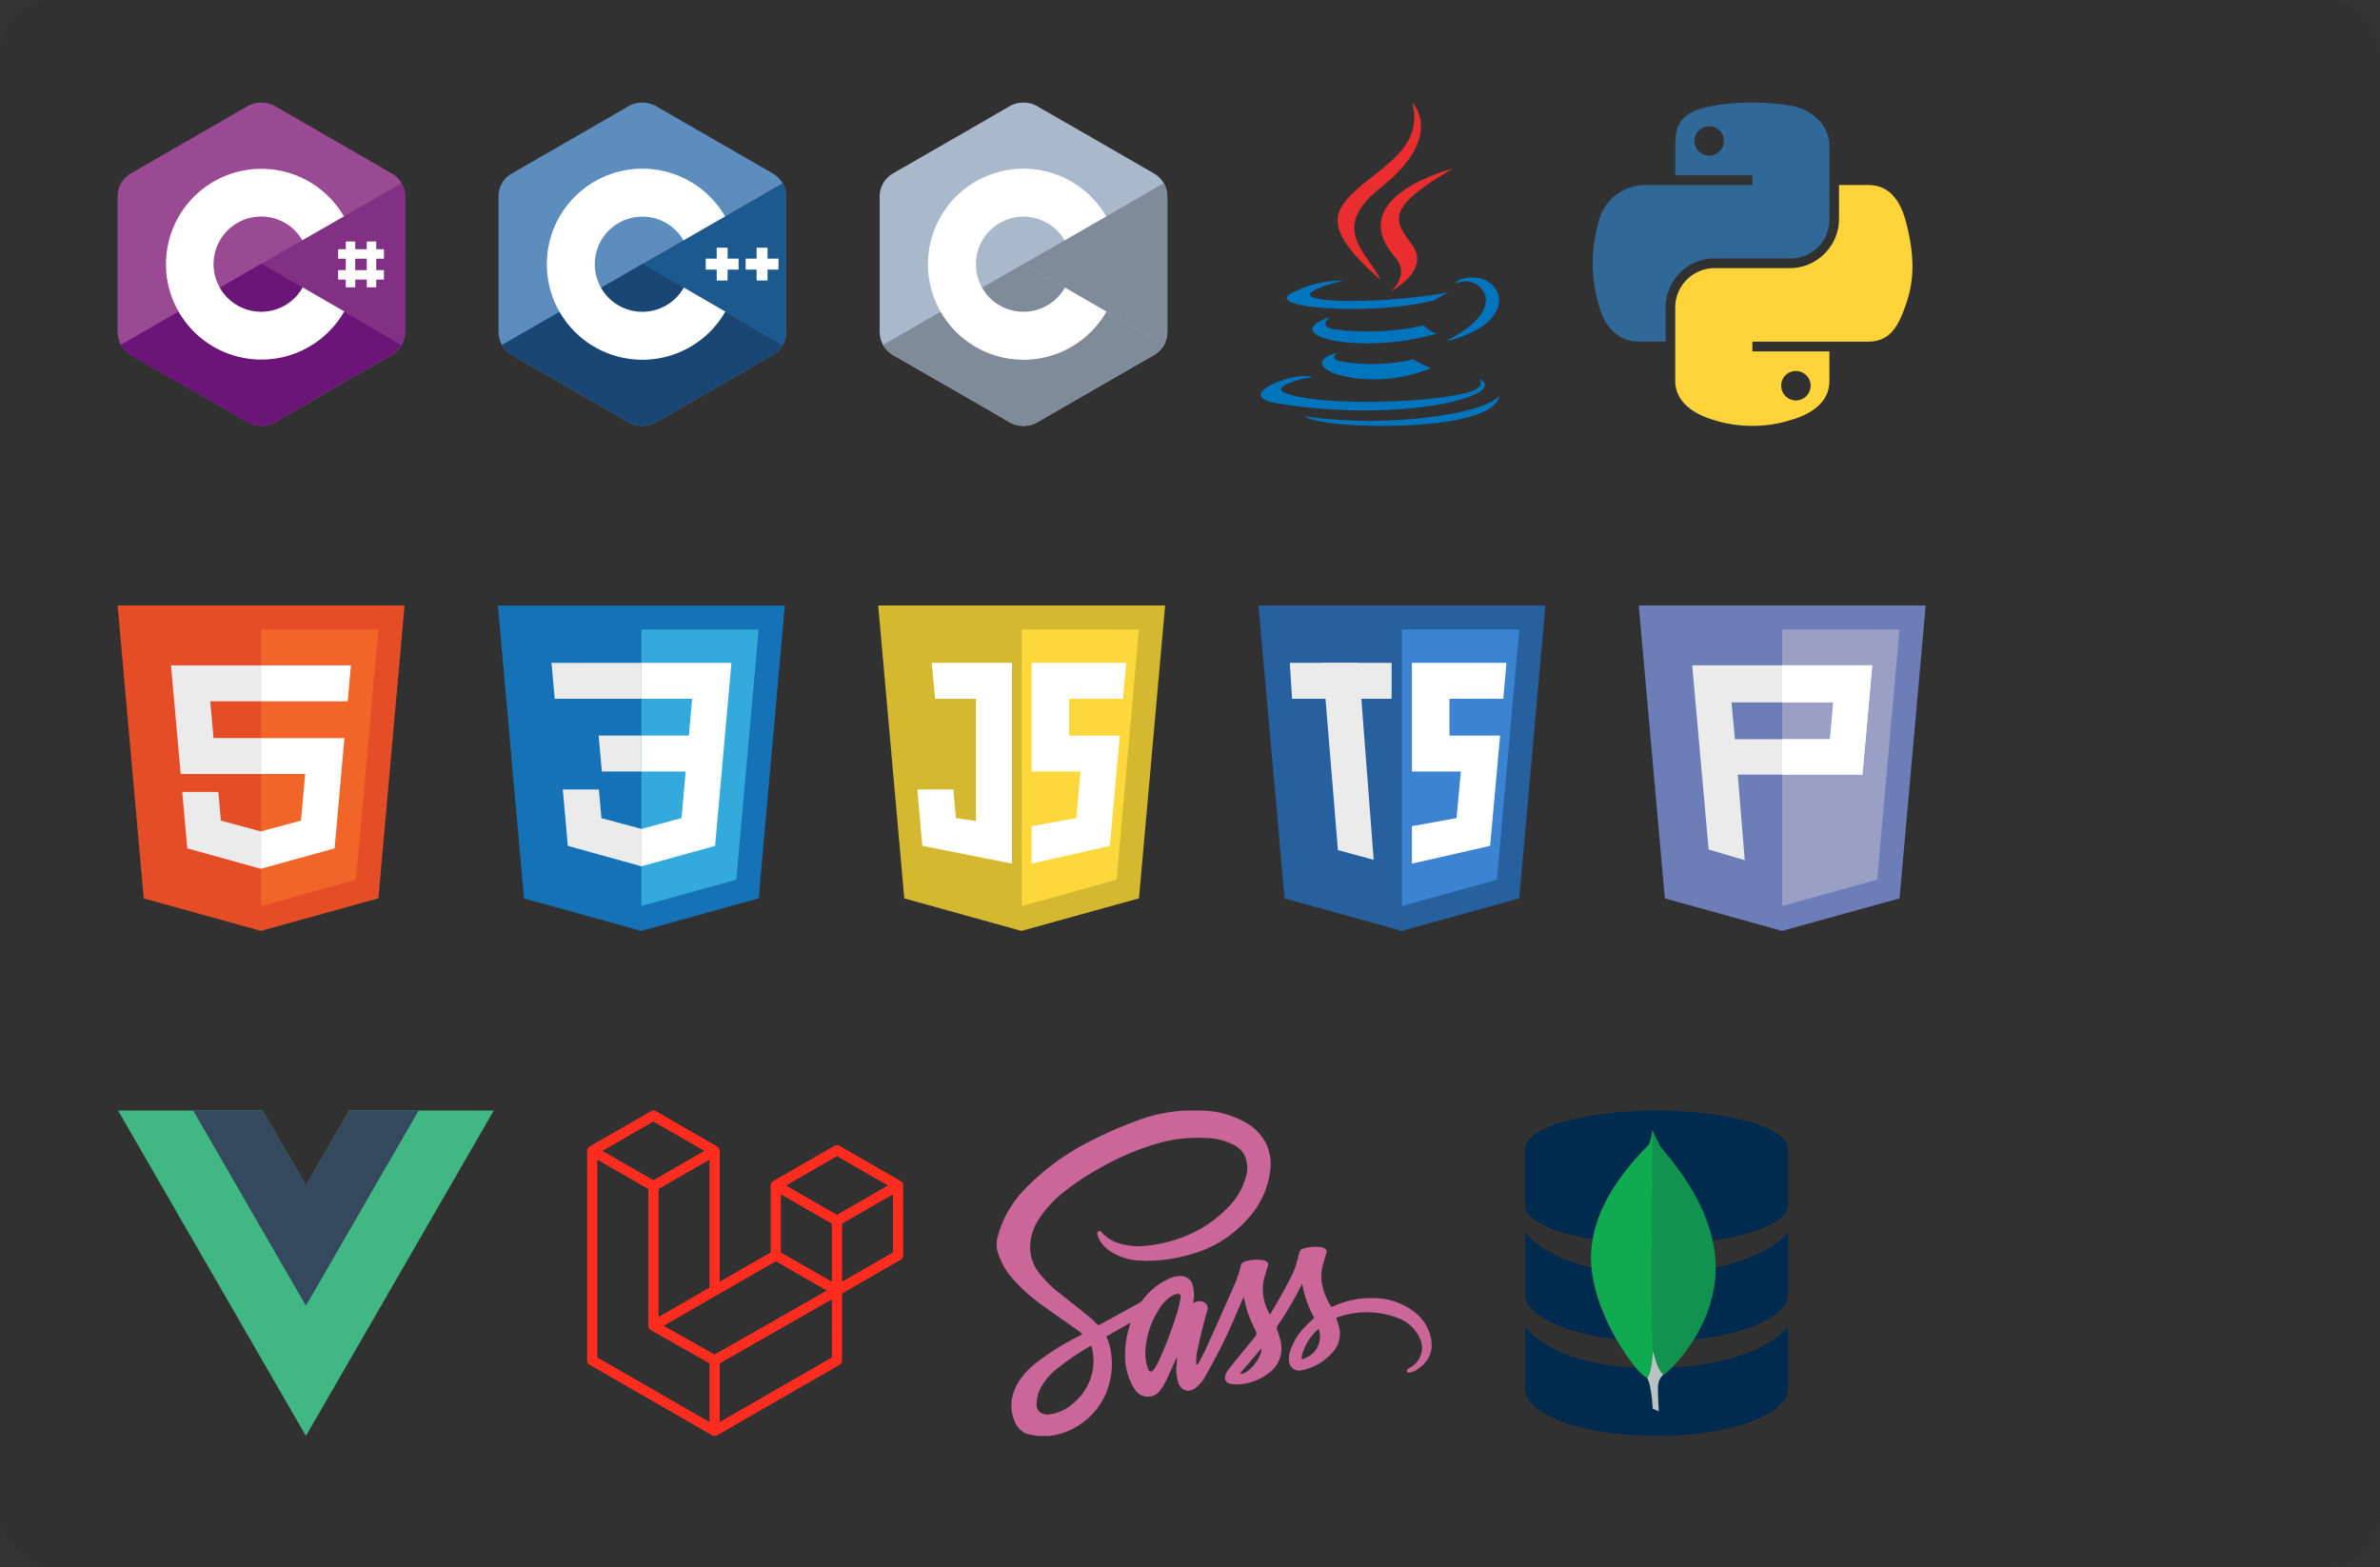 <svg xmlns="http://www.w3.org/2000/svg" xmlns:xlink="http://www.w3.org/1999/xlink" width="530" height="349" viewBox="0 0 530 349">
  <rect x="0" y="0" width="530" height="349" fill="#333333" stroke="none"/>
  <defs>
    <linearGradient id="linear-gradient" x1="0.758" y1="16.144" x2="2.083" y2="15.015" gradientUnits="objectBoundingBox">
      <stop offset="0" stop-color="#5a9fd4"/>
      <stop offset="1" stop-color="#306998"/>
    </linearGradient>
    <linearGradient id="linear-gradient-2" x1="2.241" y1="13.881" x2="1.769" y2="14.539" gradientUnits="objectBoundingBox">
      <stop offset="0" stop-color="#ffd43b"/>
      <stop offset="1" stop-color="#ffe873"/>
    </linearGradient>
  </defs>
  <rect id="Rechteck_272" data-name="Rechteck 272" width="530" height="349" rx="12" fill="rgba(0,0,0,0.05)"/>
  <path id="Pfad_37" data-name="Pfad 37" d="M175.076,311.007a6.358,6.358,0,0,0-.783-3.2,6.116,6.116,0,0,0-2.318-2.258q-12.792-7.378-25.59-14.741a6.282,6.282,0,0,0-6.808.067c-3.4,2-20.39,11.739-25.454,14.672A5.915,5.915,0,0,0,111.018,311v29.667a6.386,6.386,0,0,0,.749,3.137,6.1,6.1,0,0,0,2.351,2.322c5.065,2.933,22.062,12.67,25.456,14.672a6.283,6.283,0,0,0,6.81.067q12.791-7.384,25.594-14.743a6.1,6.1,0,0,0,2.353-2.319,6.394,6.394,0,0,0,.749-3.138V311.006" transform="translate(0 -267)" fill="#5c8dbc"/>
  <path id="Pfad_38" data-name="Pfad 38" d="M143.147,325.742l-31.38,18.068a6.1,6.1,0,0,0,2.353,2.32c5.065,2.933,22.062,12.67,25.456,14.672a6.283,6.283,0,0,0,6.81.067q12.793-7.384,25.593-14.743a6.1,6.1,0,0,0,2.353-2.319l-31.185-18.065" transform="translate(0 -267)" fill="#1a4674"/>
  <path id="Pfad_39" data-name="Pfad 39" d="M133.851,331.094a10.591,10.591,0,0,0,18.427-.061l-9.133-5.29-9.294,5.351" transform="translate(0 -267)" fill="#1a4674"/>
  <path id="Pfad_40" data-name="Pfad 40" d="M175.077,311.007a6.358,6.358,0,0,0-.783-3.2l-31.147,17.935,31.184,18.065a6.394,6.394,0,0,0,.749-3.138V311.006" transform="translate(0 -267)" fill="#1b598e"/>
  <path id="Pfad_41" data-name="Pfad 41" d="M173.362,327.033h-2.437v2.437h-2.437v-2.437h-2.437V324.6h2.437v-2.437h2.437V324.6h2.437v2.437m-8.892,0h-2.437v2.437H159.6v-2.437h-2.437V324.6H159.6v-2.437h2.437V324.6h2.439v2.437" transform="translate(0 -267)" fill="#fff"/>
  <path id="Pfad_42" data-name="Pfad 42" d="M152.28,331.033a10.593,10.593,0,1,1-.069-10.509l9.259-5.332a21.274,21.274,0,1,0,.055,21.2l-9.245-5.357" transform="translate(0 -267)" fill="#fff"/>
  <path id="Pfad_55" data-name="Pfad 55" d="M32.005,467.061,26.19,401.839h63.9l-5.824,65.212L58.1,474.3Z" transform="translate(0 -267)" fill="#e44d26"/>
  <path id="Pfad_56" data-name="Pfad 56" d="M58.139,468.761,79.283,462.9l4.975-55.726H58.139Z" transform="translate(0 -267)" fill="#f16529"/>
  <path id="Pfad_57" data-name="Pfad 57" d="M58.139,431.362H47.553l-.731-8.19H58.139v-8H38.08l.192,2.146,1.966,22.044h17.9Zm0,20.775-.035.01-8.913-2.407-.569-6.379H40.591l1.121,12.56,16.39,4.551.037-.01Z" transform="translate(0 -267)" fill="#ebebeb"/>
  <path id="Pfad_58" data-name="Pfad 58" d="M58.111,431.362v8h9.848l-.928,10.374-8.922,2.408v8.323l16.4-4.545.121-1.35,1.88-21.059.195-2.148H58.111Zm0-16.191v8H77.433l.16-1.8.365-4.056.191-2.146Z" transform="translate(0 -267)" fill="#fff"/>
  <path id="Pfad_277" data-name="Pfad 277" d="M201.377,467.061l-5.815-65.222h63.9l-5.821,65.211-26.17,7.255Zm0,0" transform="translate(0 -267)" fill="#d4b830"/>
  <path id="Pfad_278" data-name="Pfad 278" d="M227.513,468.76l21.143-5.862,4.974-55.726H227.513Zm0,0" transform="translate(0 -267)" fill="#fdd83c"/>
  <g id="Gruppe_315" data-name="Gruppe 315" transform="translate(0 -267)">
    <path id="Pfad_279" data-name="Pfad 279" d="M249.368,430.8H238.093V422.61h11.986l.71-8H229.732V438.8h10.906l-.963,10.374-9.942,1.81v8.339l17.419-3.964Zm-24.006-16.191H207.5l.742,8h9.091v27.221l-4.455-.652-.57-6.38h-8.03l1.12,12.56c19.964,3.963.076,0,19.964,3.963Z" fill="#fff"/>
  </g>
  <path id="Pfad_64" data-name="Pfad 64" d="M48,1.988a49.054,49.054,0,0,0-8.208.7C32.518,3.972,31.2,6.66,31.2,11.618v6.546H48.376v2.182H24.752a10.725,10.725,0,0,0-10.73,8.71,32.1,32.1,0,0,0,0,17.457c1.221,5.086,4.137,8.708,9.129,8.708h5.906V47.373A10.915,10.915,0,0,1,39.788,36.7H56.945a8.654,8.654,0,0,0,8.588-8.728V11.618c0-4.656-3.927-8.153-8.588-8.93a53.655,53.655,0,0,0-8.95-.7ZM38.706,7.253a3.274,3.274,0,1,1-3.223,3.284A3.274,3.274,0,0,1,38.706,7.253Z" transform="translate(341.857 20.852)" fill="url(#linear-gradient)"/>
  <path id="Pfad_65" data-name="Pfad 65" d="M75.721,28.38v7.628A11.017,11.017,0,0,1,64.99,46.9H47.833a8.762,8.762,0,0,0-8.588,8.729V71.984c0,4.654,4.047,7.393,8.588,8.728a28.75,28.75,0,0,0,17.157,0c4.324-1.253,8.588-3.772,8.588-8.728V65.437H56.422V63.254H82.167c4.992,0,6.853-3.482,8.589-8.708,1.793-5.381,1.716-10.555,0-17.457-1.234-4.97-3.59-8.71-8.589-8.71H75.721ZM66.07,69.8a3.274,3.274,0,1,1-3.223,3.264A3.241,3.241,0,0,1,66.07,69.8Z" transform="translate(333.811 12.819)" fill="url(#linear-gradient-2)"/>
  <path id="Pfad_280" data-name="Pfad 280" d="M221.932,544.522a4.272,4.272,0,0,0,.249,1.249,15.345,15.345,0,0,0,3.325,5.978,39.409,39.409,0,0,0,7.373,6.469c2.306,1.658,4.659,3.278,6.974,4.924.4.282.773.607,1.2.954-.371.2-.68.377-1,.54a53.569,53.569,0,0,0-8.7,5.391,17.8,17.8,0,0,0-4.327,4.378c-1.794,2.834-2.429,5.853-1.092,9.076a5.358,5.358,0,0,0,1.827,2.356,2.7,2.7,0,0,0,.9.463c.816.192,1.648.318,2.475.47h2.341a14.561,14.561,0,0,0,7.074-2.587,15.522,15.522,0,0,0,6.533-9.328,16.465,16.465,0,0,0-.1-8.607q-.119-.4-.273-.783c-.1-.257-.218-.507-.357-.827l5.306-3.051.079.068c-.1.316-.2.63-.286.949a21.49,21.49,0,0,0-.9,7.036,13.5,13.5,0,0,0,2.36,7.057,3.423,3.423,0,0,0,5.359.058,12.36,12.36,0,0,0,1.226-1.939c.865-1.787,1.666-3.6,2.493-5.41l.144-.33c-.059.855-.129,1.606-.161,2.358a8.986,8.986,0,0,0,.421,3.457,2.388,2.388,0,0,0,2.022,1.8,2.542,2.542,0,0,0,1.9-.691,8.014,8.014,0,0,0,2.077-2.469c1.467-2.694,2.973-5.372,4.3-8.134,1.438-2.987,2.7-6.062,4.032-9.1l.221-.539c.316,1.24.536,2.455.941,3.6a34.066,34.066,0,0,0,1.688,3.9,1.167,1.167,0,0,1-.15,1.488c-1.741,2.1-3.452,4.224-5.164,6.346a14.25,14.25,0,0,0-1.072,1.457,2.855,2.855,0,0,0-.37,1.053,1.34,1.34,0,0,0,1.067,1.521,7.451,7.451,0,0,0,2.09.149,12.24,12.24,0,0,0,6.479-2.436,6.792,6.792,0,0,0,2.68-7.331,17.032,17.032,0,0,0-.731-2.372.876.876,0,0,1,.1-.924,75.516,75.516,0,0,0,5.264-8.928,1.836,1.836,0,0,1,.236-.372,23.185,23.185,0,0,0,2.662,7.557c-.7.678-1.4,1.293-2.031,1.971a13.587,13.587,0,0,0-3.218,5.088,6.012,6.012,0,0,0-.357,2.628,2.214,2.214,0,0,0,2.734,2.01,12.426,12.426,0,0,0,7.418-4.572,6.012,6.012,0,0,0,.849-5.489c-.145-.531-.317-1.053-.5-1.662.734-.228,1.449-.5,2.189-.67a19.4,19.4,0,0,1,11.346.664,8.563,8.563,0,0,1,4.944,4.3,4.959,4.959,0,0,1-1.892,6.73,4.222,4.222,0,0,0-.681.467.671.671,0,0,0-.158.517c.016.095.267.214.411.212a3.762,3.762,0,0,0,2.092-.865,6.443,6.443,0,0,0,2.967-4.49l.049-.145-.06-1.255c-.024-.073.018-.144.012-.2a9.864,9.864,0,0,0-4.023-6.7,14.674,14.674,0,0,0-8.681-2.923,19.6,19.6,0,0,0-7.536,1.16c-.692.251-1.378.548-2.074.828-.093-.169-.194-.331-.276-.5a14.1,14.1,0,0,1-1.773-4.546,10.163,10.163,0,0,1-.019-3.56c.272-1.134.627-2.248.962-3.366a.82.82,0,0,0-.5-1.158,2.2,2.2,0,0,0-.607-.2,9.343,9.343,0,0,0-3.991.3,1.143,1.143,0,0,0-.9.907c-.059.294-.178.576-.262.866a21.658,21.658,0,0,1-1.137,3.585c-1.384,2.882-2.965,5.656-4.582,8.409-.175.3-.36.589-.58.949a12.441,12.441,0,0,1-1.357-3.505,10.757,10.757,0,0,1-.019-4.228c.262-1.046.6-2.074.918-3.106a.719.719,0,0,0-.364-1.007,2.143,2.143,0,0,0-.732-.284,8.984,8.984,0,0,0-4.132.338,1.116,1.116,0,0,0-.767.839,32.354,32.354,0,0,1-1.226,3.793c-2.141,4.908-4.343,9.791-6.543,14.673-.459,1.019-1,2-1.515,3a6.957,6.957,0,0,1-.486.709.579.579,0,0,1-.181-.368,10.158,10.158,0,0,1,.049-1.88q.551-2.752,1.218-5.478c.363-1.5.785-2.99,1.187-4.481a1.406,1.406,0,0,0-.221-1.386,2.072,2.072,0,0,0-2.609-.316l-.33.187.064-.532a8.3,8.3,0,0,0-.124-3.4,2.708,2.708,0,0,0-2.845-2.163,6.109,6.109,0,0,0-2.016.384,15.249,15.249,0,0,0-6.4,5.06,2,2,0,0,1-.584.5c-2.233,1.238-4.472,2.46-6.711,3.687l-2.491,1.366c-.668-.637-1.276-1.3-1.965-1.86-2.1-1.716-4.243-3.39-6.362-5.087a25.077,25.077,0,0,1-5.09-5.062,9.062,9.062,0,0,1-1.767-4.935,11.583,11.583,0,0,1,1.77-6.453,24.755,24.755,0,0,1,5.874-6.426,54.418,54.418,0,0,1,7.723-5.123,58.254,58.254,0,0,1,11.847-5.228,32.736,32.736,0,0,1,13.087-1.489,13.452,13.452,0,0,1,5.037,1.462,5.2,5.2,0,0,1,2.646,2.868,7.17,7.17,0,0,1,.125,4.016,15.331,15.331,0,0,1-4.009,6.984,27.094,27.094,0,0,1-11.075,7.016,30.466,30.466,0,0,1-7.536,1.607,14.192,14.192,0,0,1-6.162-.742,8.017,8.017,0,0,1-3.395-2.3c-.165-.193-.377-.4-.685-.221a.585.585,0,0,0-.254.756,7.4,7.4,0,0,0,.588,1.418,8.08,8.08,0,0,0,2.688,2.545,13.152,13.152,0,0,0,6.683,1.834,33.621,33.621,0,0,0,10.537-1.343,25.85,25.85,0,0,0,12.644-7.628,19.422,19.422,0,0,0,5.341-11.131,10.771,10.771,0,0,0-1.006-6.13,11.082,11.082,0,0,0-4.835-4.727,20.467,20.467,0,0,0-9.519-2.473h-3.324a34.427,34.427,0,0,0-11.686,2.527,80.276,80.276,0,0,0-8.39,3.629A54.224,54.224,0,0,0,228.13,531.9a23.874,23.874,0,0,0-5.273,8.33q-.5,1.424-.857,2.891m21.483,27.791a12.266,12.266,0,0,1-4.37,8.488,9.931,9.931,0,0,1-4.989,2.5,3.665,3.665,0,0,1-2.079-.145,2.122,2.122,0,0,1-1.195-2.172,7.856,7.856,0,0,1,1.174-4,14.306,14.306,0,0,1,3.659-4.018,56.068,56.068,0,0,1,7.152-4.819l.188-.077a12.552,12.552,0,0,1,.46,4.243ZM262.9,555.961a25.96,25.96,0,0,1-.729,3.264A96.2,96.2,0,0,1,258.092,570a18.6,18.6,0,0,1-1.06,1.865,1.3,1.3,0,0,1-.218.258c-.446.441-.869.417-1.094-.159a12.151,12.151,0,0,1-.563-2.1,11.11,11.11,0,0,1-.1-1.464,18.348,18.348,0,0,1,2.883-9.554,8.932,8.932,0,0,1,2.773-3.12,4.835,4.835,0,0,1,1.231-.545c.656-.184,1.059.119.95.776Zm13.245,16.876,4.761-5.559C281.1,569.343,277.593,573.464,276.143,572.837Zm15.2-3.741c-.336.193-.7.332-1.048.51-.316.164-.42,0-.429-.273a1.84,1.84,0,0,1,.072-.556A11.968,11.968,0,0,1,293.529,563l.123-.063a5.1,5.1,0,0,1-2.3,6.16Z" transform="translate(0 -267)" fill="#cb6699" fill-rule="evenodd"/>
  <g id="Gruppe_310" data-name="Gruppe 310" transform="translate(0 -267)">
    <path id="Pfad_49" data-name="Pfad 49" d="M116.691,467.06l-5.815-65.221h63.9l-5.824,65.211L142.785,474.3Z" fill="#1572b6"/>
    <path id="Pfad_50" data-name="Pfad 50" d="M142.824,468.759l21.145-5.86,4.974-55.726H142.824Z" fill="#33a9dc"/>
    <path id="Pfad_51" data-name="Pfad 51" d="M142.824,430.8H153.41l.731-8.191H142.824v-8h20.059l-.192,2.146L160.724,438.8h-17.9Z" fill="#fff"/>
    <path id="Pfad_52" data-name="Pfad 52" d="M142.872,451.575l-.035.01-8.909-2.4-.57-6.38H125.33l1.12,12.56,16.385,4.548.036-.01Z" fill="#ebebeb"/>
    <path id="Pfad_53" data-name="Pfad 53" d="M152.729,438.462l-.964,10.712-8.921,2.413v8.322l16.4-4.545.12-1.352,1.392-15.547Z" fill="#fff"/>
    <path id="Pfad_54" data-name="Pfad 54" d="M142.852,414.611v8H123.53l-.16-1.8-.364-4.055-.194-2.145h20.04Zm-.027,16.191v8h-8.8l-.16-1.8-.365-4.055-.188-2.145Z" fill="#ebebeb"/>
  </g>
  <path id="Pfad_43" data-name="Pfad 43" d="M90.209,310.984a6.243,6.243,0,0,0-.789-3.2,6.028,6.028,0,0,0-2.307-2.248q-12.78-7.366-25.58-14.733a6.3,6.3,0,0,0-6.8.059c-3.392,1.992-20.393,11.735-25.442,14.674a5.9,5.9,0,0,0-3.1,5.463v29.663a6.467,6.467,0,0,0,.749,3.136,6.184,6.184,0,0,0,2.347,2.327c5.069,2.939,22.05,12.662,25.442,14.674a6.258,6.258,0,0,0,6.8.059q12.78-7.4,25.58-14.733a5.919,5.919,0,0,0,2.347-2.327,6.467,6.467,0,0,0,.749-3.136Z" transform="translate(0 -267)" fill="#9a4993"/>
  <path id="Pfad_44" data-name="Pfad 44" d="M58.279,325.717,26.9,343.784a6.184,6.184,0,0,0,2.347,2.327c5.069,2.939,22.05,12.662,25.442,14.673a6.257,6.257,0,0,0,6.8.059q12.78-7.4,25.58-14.733a5.919,5.919,0,0,0,2.347-2.327Z" transform="translate(0 -267)" fill="#6a1577"/>
  <path id="Pfad_45" data-name="Pfad 45" d="M48.989,331.062A10.58,10.58,0,0,0,67.41,331l-9.132-5.286Z" transform="translate(0 -267)" fill="#6a1577"/>
  <path id="Pfad_46" data-name="Pfad 46" d="M90.212,310.984a6.244,6.244,0,0,0-.789-3.2L58.279,325.717,89.46,343.783a6.467,6.467,0,0,0,.75-3.136Z" transform="translate(0 -267)" fill="#813084"/>
  <g id="Gruppe_34" data-name="Gruppe 34" transform="translate(0 -267)">
    <path id="Pfad_47" data-name="Pfad 47" d="M67.41,331a10.6,10.6,0,1,1-.079-10.492l9.25-5.325a21.241,21.241,0,1,0,.079,21.162Zm11.7-10.216H77v10.2h2.11Zm4.674,0h-2.11v10.2h2.11Z" fill="#fff"/>
    <path id="Pfad_48" data-name="Pfad 48" d="M85.5,322.5H75.3v2.11H85.5Zm0,4.654H75.3v2.11H85.5Z" fill="#fff"/>
  </g>
  <g id="Gruppe_36" data-name="Gruppe 36" transform="translate(0 -267)">
    <path id="Vereinigungsmenge_28" data-name="Vereinigungsmenge 28" d="M339.63,576.241V562.409s5.99,9.553,29.266,9.222,29.266-9.222,29.266-9.222v13.832c0,5.815-13.1,10.529-29.266,10.529S339.63,582.056,339.63,576.241Zm0-21.057V541.352s5.99,9.552,29.266,9.222,29.266-9.222,29.266-9.222v13.832c0,5.815-13.1,10.529-29.266,10.529S339.63,561,339.63,555.184Zm17.648-11.869a58.168,58.168,0,0,1-9.392-1.911A20.98,20.98,0,0,1,341.7,538.6c-1.349-.994-2.089-2.077-2.089-3.205V522.91a1.423,1.423,0,0,1,.006-.16c.084-1.188.978-2.312,2.517-3.33a23.584,23.584,0,0,1,6.359-2.679,60.621,60.621,0,0,1,9.218-1.786,96.18,96.18,0,0,1,22.343,0,60.664,60.664,0,0,1,9.217,1.786,23.627,23.627,0,0,1,6.359,2.679c1.541,1.018,2.437,2.142,2.523,3.33a2.658,2.658,0,0,1,.005.282V535.3c.041,1.16-.7,2.271-2.078,3.29a20.938,20.938,0,0,1-6.179,2.81,58.116,58.116,0,0,1-9.39,1.911,95.935,95.935,0,0,1-23.235,0Z" fill="#002b4f"/>
    <g id="Gruppe_35" data-name="Gruppe 35">
      <path id="Pfad_69" data-name="Pfad 69" d="M370.676,572.881a3.852,3.852,0,0,0-1.421,2.39c-.151,1.443.151,6.008.151,6.008l-1.378-.581a33.04,33.04,0,0,0-.6-5.068,7.048,7.048,0,0,0-.726-1.95,6.1,6.1,0,0,0,.87-2.5c.194-1.529.42-4.511.42-4.511s.252,1.048.51,2.1a18.724,18.724,0,0,0,.75,2.587,3.963,3.963,0,0,0,1.424,1.525Z" fill="#b8c4c2"/>
      <path id="Pfad_68" data-name="Pfad 68" d="M367.983,518.531a12.541,12.541,0,0,1-.775,3.313c-.492.8-12.459,11.184-12.895,24.5s11.5,28.4,12.662,27.364c1.012-1.68,1.157-6.558,1.157-6.558l.137-16.317V524.878Z" fill="#10aa50"/>
      <path id="Pfad_67" data-name="Pfad 67" d="M367.977,518.561A23.948,23.948,0,0,0,370,522.644c3.306,3.921,12.342,14.612,12.066,27.271-.288,13.269-10.781,23.058-11.572,23.134s-1.951-3.4-2.448-5.263-.067-49.225-.067-49.225Z" fill="#12924f"/>
    </g>
  </g>
  <g id="Gruppe_121" data-name="Gruppe 121" transform="translate(0 -267)">
    <path id="Pfad_138" data-name="Pfad 138" d="M259.947,311.007a6.358,6.358,0,0,0-.783-3.2,6.116,6.116,0,0,0-2.318-2.258q-12.792-7.378-25.59-14.741a6.282,6.282,0,0,0-6.808.067c-3.4,2-20.39,11.739-25.454,14.672a5.915,5.915,0,0,0-3.1,5.457v29.667a6.386,6.386,0,0,0,.749,3.137,6.1,6.1,0,0,0,2.351,2.322c5.065,2.933,22.062,12.67,25.456,14.672a6.283,6.283,0,0,0,6.81.067q12.791-7.384,25.594-14.742a6.1,6.1,0,0,0,2.353-2.319,6.394,6.394,0,0,0,.749-3.138V311.007" fill="#a9b9cb"/>
    <path id="Pfad_139" data-name="Pfad 139" d="M228.018,325.742l-31.38,18.068a6.1,6.1,0,0,0,2.353,2.32c5.065,2.933,22.062,12.67,25.456,14.672a6.283,6.283,0,0,0,6.81.067q12.793-7.384,25.593-14.743a6.1,6.1,0,0,0,2.353-2.319l-31.185-18.065" fill="#7f8b99"/>
    <path id="Pfad_140" data-name="Pfad 140" d="M218.722,331.094a10.591,10.591,0,0,0,18.427-.061l-9.133-5.29-9.294,5.351" fill="#7f8b99"/>
    <path id="Pfad_141" data-name="Pfad 141" d="M259.948,311.007a6.358,6.358,0,0,0-.783-3.2l-31.147,17.935L259.2,343.807a6.394,6.394,0,0,0,.749-3.138V311.006" fill="#7f8b99"/>
    <path id="Pfad_142" data-name="Pfad 142" d="M237.151,331.033a10.593,10.593,0,1,1-.069-10.509l9.259-5.332a21.274,21.274,0,1,0,.055,21.2l-9.245-5.357" fill="#fff"/>
  </g>
  <path id="Pfad_165" data-name="Pfad 165" d="M201.1,530.7a1.148,1.148,0,0,1,.04.3v15.55a1.134,1.134,0,0,1-.57.984l-13.056,7.517v14.9a1.137,1.137,0,0,1-.567.984L159.7,586.619a1.213,1.213,0,0,1-.2.082c-.026.009-.05.024-.077.031a1.14,1.14,0,0,1-.581,0c-.031-.009-.06-.026-.089-.037a1.176,1.176,0,0,1-.187-.077l-27.245-15.686a1.136,1.136,0,0,1-.57-.984V523.284a1.159,1.159,0,0,1,.04-.3c.009-.033.028-.062.04-.1a1.117,1.117,0,0,1,.072-.176,1.059,1.059,0,0,1,.078-.1,1.151,1.151,0,0,1,.1-.132,1.094,1.094,0,0,1,.112-.085.921.921,0,0,1,.125-.091l13.625-7.848a1.137,1.137,0,0,1,1.134,0L159.7,522.3a1.4,1.4,0,0,1,.125.1.563.563,0,0,1,.211.218,1.043,1.043,0,0,1,.077.1,1.182,1.182,0,0,1,.074.176,1.047,1.047,0,0,1,.04.1,1.148,1.148,0,0,1,.04.3V552.43l11.353-6.537v-14.9a1.146,1.146,0,0,1,.04-.295c.01-.034.028-.064.04-.1a1.276,1.276,0,0,1,.074-.176.949.949,0,0,1,.077-.1,1.166,1.166,0,0,1,.1-.132,1.1,1.1,0,0,1,.111-.085,1.149,1.149,0,0,1,.125-.1l13.629-7.838a1.136,1.136,0,0,1,1.134,0l13.624,7.844a1.25,1.25,0,0,1,.128.1c.035.028.077.054.109.085a1.329,1.329,0,0,1,.1.133.859.859,0,0,1,.077.1,1.124,1.124,0,0,1,.074.176.809.809,0,0,1,.04.1Zm-2.232,15.194V532.958l-4.767,2.747-6.587,3.79V552.43l11.355-6.537Zm-13.621,23.4V556.348l-6.479,3.7-18.5,10.557v13.067Zm-52.229-44.043v44.043L158,583.671V570.6l-13.047-7.381h-.006l-.23-.176a1.085,1.085,0,0,1-.094-.119,1.217,1.217,0,0,1-.085-.111.9.9,0,0,1-.06-.142.843.843,0,0,1-.054-.128,1.085,1.085,0,0,1-.023-.166.984.984,0,0,1-.017-.128V531.785l-6.592-3.794-4.768-2.742Zm12.49-8.5-11.352,6.536,11.348,6.534,11.35-6.535-11.349-6.533Zm5.9,40.777L158,553.734V525.248l-4.768,2.745-6.583,3.792v28.489Zm34.972-33.064-11.35,6.534,11.35,6.534,11.348-6.535Zm-1.133,15.034-6.589-3.79-4.768-2.745v12.933l6.585,3.791,4.772,2.746Zm-26.119,29.149,16.648-9.5,8.322-4.749-11.341-6.53L159.7,555.379l-11.9,6.852Z" transform="translate(0 -267)" fill="#ff2d20" fill-rule="evenodd"/>
  <g id="Gruppe_302" data-name="Gruppe 302" transform="translate(0 -267)">
    <g id="Gruppe_300" data-name="Gruppe 300">
      <path id="Pfad_177" data-name="Pfad 177" d="M77.788,514.3l-9.662,16.735L58.462,514.3H26.288l41.837,72.465L109.962,514.3Z" fill="#41b883"/>
    </g>
    <g id="Gruppe_301" data-name="Gruppe 301">
      <path id="Pfad_178" data-name="Pfad 178" d="M77.787,514.3l-9.662,16.735L58.463,514.3H43.022l25.1,43.478L93.227,514.3Z" fill="#34495e"/>
    </g>
  </g>
  <g id="Gruppe_303" data-name="Gruppe 303" transform="translate(0 -267)">
    <path id="Pfad_179" data-name="Pfad 179" d="M297.861,345.52s-2.75,1.6,1.959,2.14a41.208,41.208,0,0,0,14.908-.63,26.128,26.128,0,0,0,3.964,1.933c-14.1,6.039-31.9-.35-20.831-3.443Zm-1.723-7.882s-3.085,2.284,1.628,2.772A58.166,58.166,0,0,0,317,339.483a8.5,8.5,0,0,0,2.96,1.806c-17.04,4.984-36.019.392-23.827-3.655Z" fill="#0074bd"/>
    <path id="Pfad_180" data-name="Pfad 180" d="M310.656,324.262c3.475,4-.911,7.6-.911,7.6s8.819-4.552,4.77-10.254c-3.783-5.315-6.683-7.955,9.018-17.062,0,0-24.647,6.155-12.877,19.716Z" fill="#ea2d2e"/>
    <path id="Pfad_181" data-name="Pfad 181" d="M329.3,351.35s2.036,1.679-2.243,2.976c-8.134,2.464-33.862,3.207-41.007.1-2.567-1.118,2.249-2.668,3.764-2.995a9.836,9.836,0,0,1,2.482-.28c-2.857-2.011-18.465,3.951-7.927,5.661,28.737,4.658,52.384-2.1,44.931-5.462Zm-30.116-21.881s-13.085,3.108-4.633,4.238c3.569.478,10.681.368,17.311-.188,5.416-.455,10.851-1.427,10.851-1.427a23.1,23.1,0,0,0-3.29,1.761c-13.291,3.5-38.96,1.868-31.569-1.706a24.738,24.738,0,0,1,11.331-2.678Zm23.474,13.121c13.509-7.018,7.263-13.763,2.9-12.854a10.122,10.122,0,0,0-1.544.415,2.455,2.455,0,0,1,1.154-.89c8.625-3.031,15.257,8.942-2.782,13.685a1.225,1.225,0,0,0,.272-.356Z" fill="#0074bd"/>
    <path id="Pfad_182" data-name="Pfad 182" d="M314.515,289.839s7.48,7.485-7.1,18.99c-11.69,9.232-2.665,14.5,0,20.511-6.824-6.156-11.83-11.576-8.472-16.621,4.929-7.4,18.592-10.993,15.572-22.88Z" fill="#ea2d2e"/>
    <path id="Pfad_183" data-name="Pfad 183" d="M300.512,361.613c12.964.829,32.878-.461,33.349-6.6,0,0-.906,2.326-10.715,4.171a106.531,106.531,0,0,1-32.813.5s1.658,1.373,10.179,1.921Z" fill="#0074bd"/>
  </g>
  <g id="Gruppe_307" data-name="Gruppe 307" transform="translate(0 -267)">
    <g id="html5">
      <path id="Pfad_55-2" data-name="Pfad 55" d="M370.747,467.061l-5.815-65.222h63.9l-5.824,65.212L396.842,474.3Z" fill="#6c7db7"/>
      <path id="Pfad_56-2" data-name="Pfad 56" d="M396.881,468.76l21.144-5.862L423,407.172H396.881Z" fill="#9a9fc5"/>
    </g>
    <path id="Differenzmenge_5" data-name="Differenzmenge 5" d="M388.537,458.557l-8.044-2.379-3.656-41.012h40.087L414.75,439.5H386.987l1.55,19.061Zm-2.95-35.146.753,8.2h21.185l.74-8.2Z" fill="#ebebeb"/>
    <path id="Schnittmenge_5" data-name="Schnittmenge 5" d="M396.881,439.495v-7.889h10.644l.74-8.2H396.881v-8.24h20.044l-2.175,24.329Z" fill="#fff"/>
  </g>
  <g id="Gruppe_309" data-name="Gruppe 309" transform="translate(0 -267)">
    <path id="path13" d="M286.062,467.062l-5.815-65.222h63.9l-5.821,65.211-26.17,7.254Zm0,0" fill="#27609e"/>
    <path id="path15" d="M312.2,468.76,333.34,462.9l4.974-55.726H312.2Zm0,0" fill="#3c84d2"/>
    <path id="path18" d="M334.053,430.8H322.778V422.61h11.986l.71-8H314.417V438.8h10.906l-.963,10.374-9.942,1.81v8.339l17.419-3.964Z" fill="#fff"/>
    <g id="Gruppe_308" data-name="Gruppe 308">
      <path id="Vereinigungsmenge_31" data-name="Vereinigungsmenge 31" d="M294.516,414.611l3.42,41.7,7.965,2.155-3.353-43.855Z" fill="#ebebeb"/>
      <path id="Pfad_200" data-name="Pfad 200" d="M309.9,414.611v8H287.724l-.494-8Z" fill="#ebebeb"/>
    </g>
  </g>
</svg>

